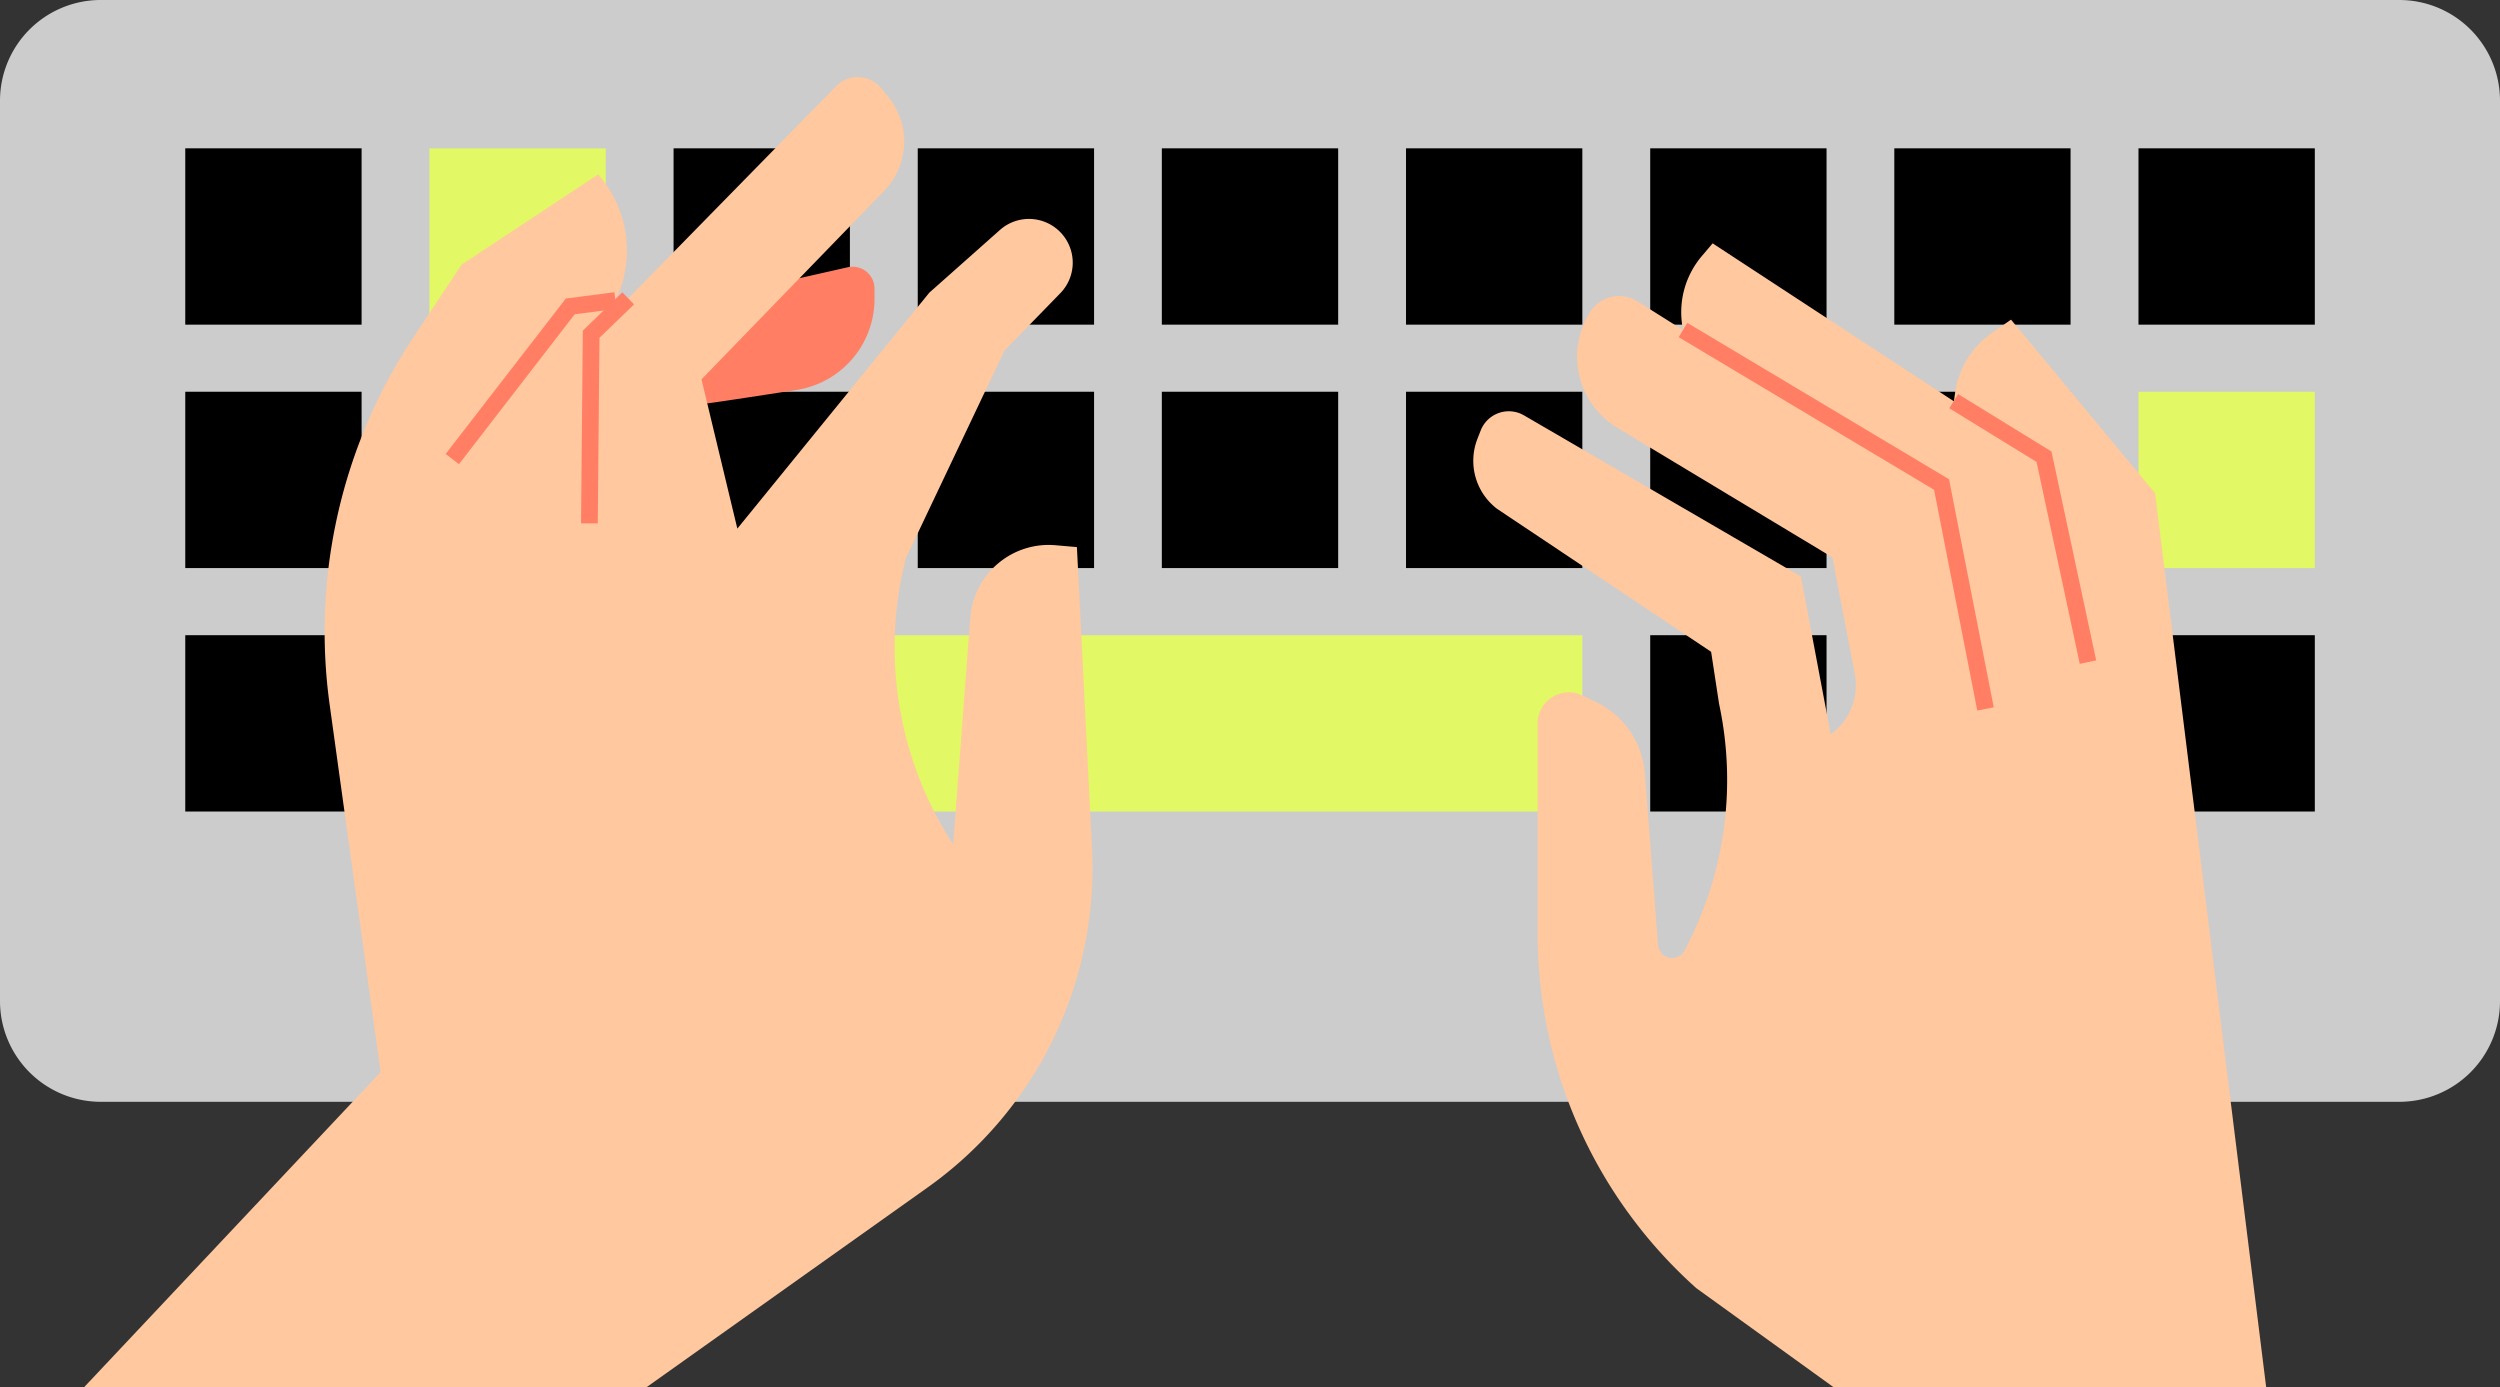 <svg xmlns="http://www.w3.org/2000/svg" width="66.255" height="36.762" viewBox="0 0 66.255 36.762"><rect x="0" y="0" width="66.255" height="36.762" fill="#333333" stroke="none"/><g transform="translate(0 0)"><path d="M63.586,29.2H2.669A2.671,2.671,0,0,1,0,26.532V2.669A2.67,2.67,0,0,1,2.669,0H63.586a2.669,2.669,0,0,1,2.669,2.669V26.532A2.668,2.668,0,0,1,63.586,29.2Z" transform="translate(0 0)" fill="#cccccd"/><g transform="translate(4.91 3.931)"><rect width="4.673" height="4.673"/><rect width="4.673" height="4.673" transform="translate(6.471)" fill="#e2f864"/><rect width="4.673" height="4.673" transform="translate(12.941)"/><rect width="4.673" height="4.673" transform="translate(19.412)"/><rect width="4.673" height="4.673" transform="translate(25.881)"/><rect width="4.673" height="4.673" transform="translate(32.352)"/><rect width="4.673" height="4.673" transform="translate(38.824)"/><rect width="4.671" height="4.673" transform="translate(45.293)"/><rect width="4.673" height="4.673" transform="translate(51.764)"/><g transform="translate(0 6.451)"><rect width="4.673" height="4.673" transform="translate(0 0)"/><rect width="4.673" height="4.673" transform="translate(6.471 0)"/><rect width="4.673" height="4.673" transform="translate(12.941 0)"/><rect width="4.673" height="4.673" transform="translate(19.412 0)"/><rect width="4.673" height="4.673" transform="translate(25.881 0)"/><rect width="4.673" height="4.673" transform="translate(32.352 0)"/><rect width="4.673" height="4.673" transform="translate(38.824 0)"/><rect width="4.671" height="4.673" transform="translate(45.293 0)"/><rect width="4.673" height="4.673" transform="translate(51.764 0)" fill="#e2f864"/></g><g transform="translate(0 12.903)"><rect width="4.673" height="4.673"/><path d="M80.011,76.01H51.39v4.673H81.944V76.01Z" transform="translate(-44.919 -76.01)" fill="#e2f864"/><rect width="4.673" height="4.673" transform="translate(38.824)"/><rect width="4.671" height="4.673" transform="translate(45.293)"/><rect width="4.673" height="4.673" transform="translate(51.764)"/></g></g><path d="M84.621,32.229l1.327-.3a.581.581,0,0,1,.709.556l0,.25A2.44,2.44,0,0,1,84.6,35.179c-1.143.177-2.343.361-2.414.361L81.54,34.13Z" transform="translate(-63.481 -24.846)" fill="#ff7e64"/><path d="M10.1,43.951l7.849-8.341L16.6,25.875a14.117,14.117,0,0,1,2.217-9.736l1.28-1.929,3.619-2.392h0a3.064,3.064,0,0,1,.5,3.26l-.035.082.337-.062,5.5-5.614a.8.8,0,0,1,1.2.053l.182.221a1.875,1.875,0,0,1-.1,2.492l-4.846,5,.95,3.955,5.089-6.254,1.871-1.661a1.159,1.159,0,0,1,1.628.089h0a1.159,1.159,0,0,1-.029,1.588l-1.479,1.519L31.866,22l-.035.151a9.544,9.544,0,0,0,1.293,7.421h0l.454-6.006a2.078,2.078,0,0,1,.76-1.457h0a2.075,2.075,0,0,1,1.5-.463l.565.049.4,7.986a10.38,10.38,0,0,1-4.359,8.987L25,43.958H10.1Z" transform="translate(-7.863 -7.196)" fill="#ffc89e"/><g transform="translate(11.811 7.745)"><path d="M53.682,39.526l-.352-.27,3.185-4.119L57.8,34.97l.055.441-1.105.142Z" transform="translate(-53.33 -34.97)" fill="#ff7e64"/></g><g transform="translate(15.399 7.745)"><path d="M69.973,41.094l-.443,0,.047-5.107,1.048-1.014.308.319-.915.886Z" transform="translate(-69.53 -34.97)" fill="#ff7e64"/></g><g transform="translate(39.051 6.449)"><path d="M197.33,59.426l-2.943-23.684-3.818-4.6-.5.348a2.328,2.328,0,0,0-.979,1.572l-.035.244-6.394-4.186-.283.334a2.3,2.3,0,0,0-.5,1.964h0l-1.211-.762a.911.911,0,0,0-1.251.281h0a2.2,2.2,0,0,0,.72,3.072l5.7,3.433.591,3.09a1.6,1.6,0,0,1-.636,1.6h0L185,37.948l-7.34-4.27a.8.8,0,0,0-1.145.4l-.084.215a1.6,1.6,0,0,0,.52,1.865l5.67,3.787.21,1.375a9.613,9.613,0,0,1-.915,6.542h0a.372.372,0,0,1-.7-.146l-.352-4.551a2.293,2.293,0,0,0-1.273-1.88l-.368-.179a.831.831,0,0,0-1.2.786v5.523a12.6,12.6,0,0,0,4.206,9.395h0l3.634,2.622H197.33Z" transform="translate(-176.324 -29.12)" fill="#ffc89e"/><g transform="translate(5.438 2.108)"><path d="M208.793,48.914l-1.145-5.851-6.768-4.044.228-.379,6.936,4.144,1.185,6.044Z" transform="translate(-200.88 -38.64)" fill="#ff7e64"/></g><g transform="translate(12.61 3.995)"><path d="M236.717,54.309l-1.145-5.351-2.312-1.422.233-.376,2.474,1.522,1.185,5.535Z" transform="translate(-233.26 -47.16)" fill="#ff7e64"/></g></g></g></svg>